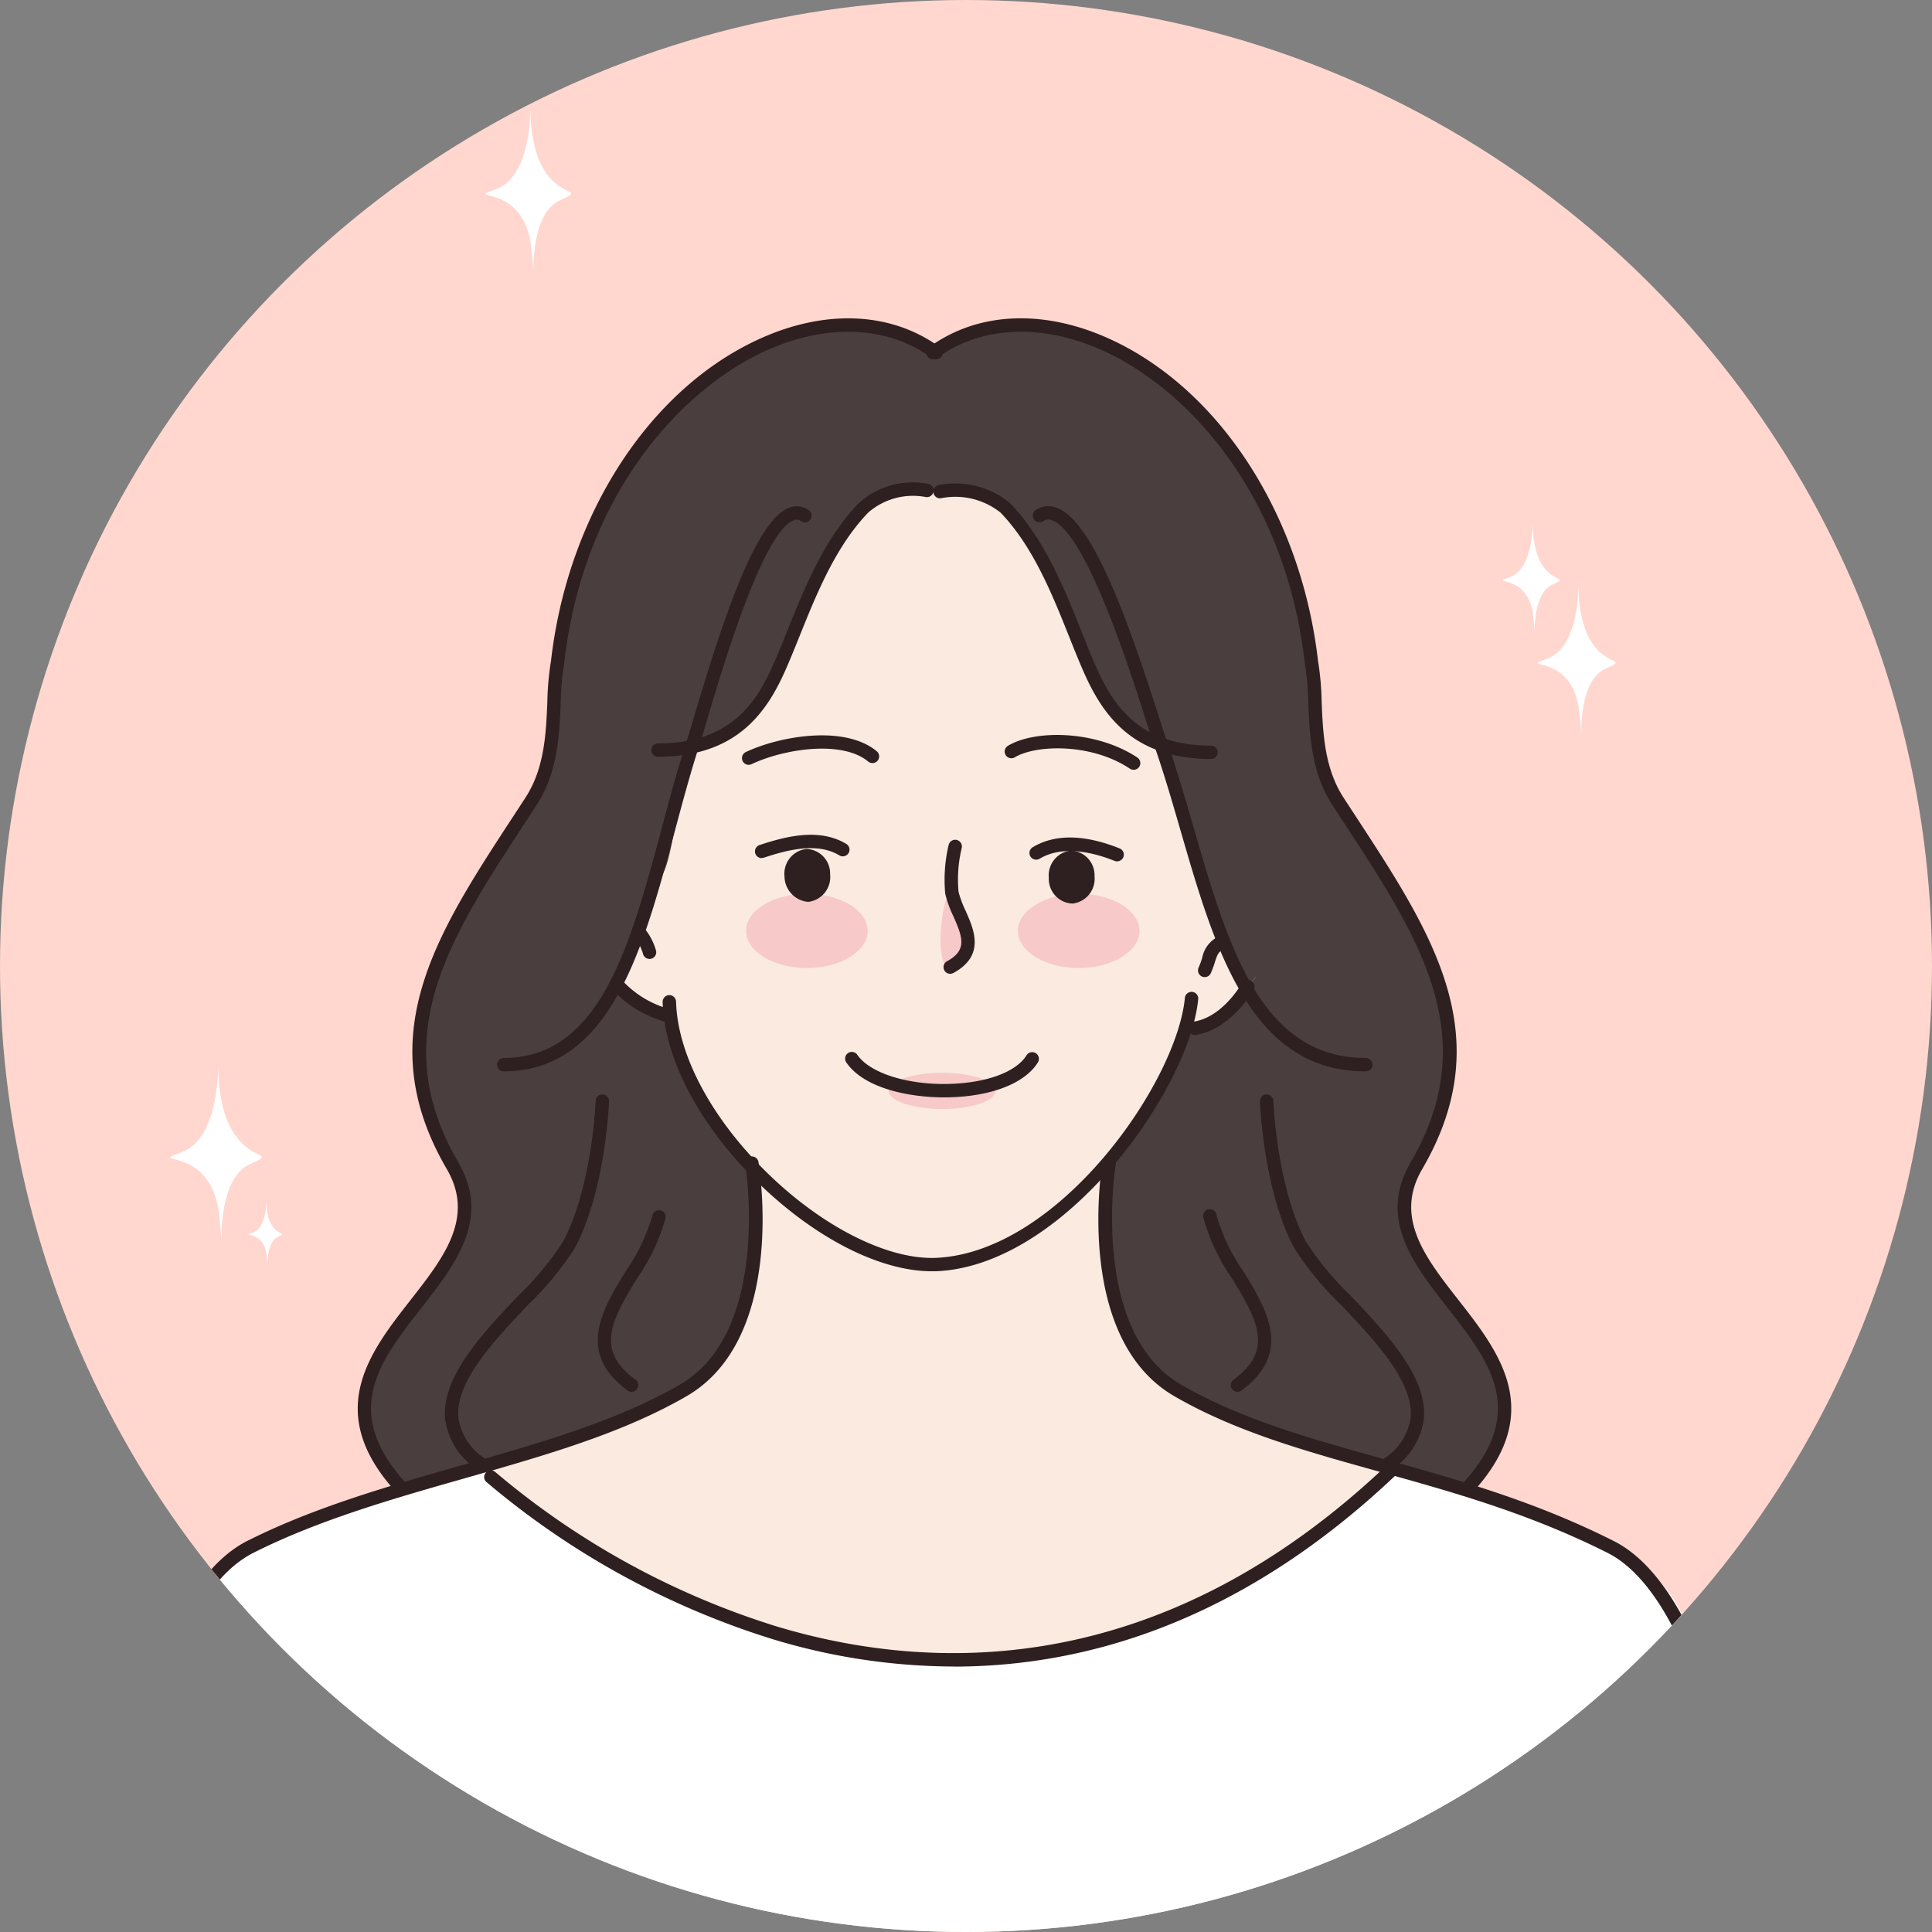 <svg xmlns="http://www.w3.org/2000/svg" xmlns:xlink="http://www.w3.org/1999/xlink" width="177" height="177" viewBox="0 0 177 177">
  <rect x="0" y="0" width="177" height="177" fill="#808080" stroke="none"/>
  <defs>
    <clipPath id="clip-path">
      <circle id="楕円形_7" data-name="楕円形 7" cx="88.5" cy="88.5" r="88.5" transform="translate(1084 5817.135)" fill="#fff" stroke="#707070" stroke-width="1"/>
    </clipPath>
    <clipPath id="clip-path-2">
      <rect id="長方形_1057" data-name="長方形 1057" width="230.12" height="306.724" fill="none"/>
    </clipPath>
  </defs>
  <g id="マスクグループ_50" data-name="マスクグループ 50" transform="translate(-1084 -5817.135)" clip-path="url(#clip-path)">
    <g id="グループ_4725" data-name="グループ 4725" transform="translate(1057 5765.272)">
      <rect id="長方形_1056" data-name="長方形 1056" width="230.12" height="306.724" fill="#ffd7cf"/>
      <g id="グループ_4724" data-name="グループ 4724">
        <g id="グループ_4723" data-name="グループ 4723" clip-path="url(#clip-path-2)">
          <path id="パス_9778" data-name="パス 9778" d="M298.705,965.8s.066,2.434-1.209,2.908.98-.311,1.242,2.074-.335-1.043,1.012-1.666-1.012.375-1.045-3.316" transform="translate(-247.311 -803.928)" fill="#fff" fill-rule="evenodd"/>
          <path id="パス_9779" data-name="パス 9779" d="M258.463,891.495s.18,6.7-3.326,8,2.7-.854,3.415,5.707-.92-2.868,2.786-4.583-2.786,1.033-2.875-9.122" transform="translate(-211.487 -742.073)" fill="#fff" fill-rule="evenodd"/>
          <path id="パス_9780" data-name="パス 9780" d="M430.556,368.208s.168,6.253-3.105,7.47,2.518-.8,3.189,5.33-.859-2.679,2.6-4.281-2.6.965-2.686-8.519" transform="translate(-354.977 -306.493)" fill="#fff" fill-rule="evenodd"/>
          <path id="パス_9781" data-name="パス 9781" d="M985.224,595.142s.112,4.168-2.071,4.98,1.679-.531,2.127,3.553-.573-1.786,1.734-2.854-1.734.643-1.79-5.679" transform="translate(-817.816 -495.391)" fill="#fff" fill-rule="evenodd"/>
          <path id="パス_9782" data-name="パス 9782" d="M1005.315,628.938s.153,5.68-2.821,6.785,2.287-.724,2.9,4.842-.781-2.433,2.363-3.889-2.363.877-2.44-7.738" transform="translate(-833.715 -523.523)" fill="#fff" fill-rule="evenodd"/>
          <path id="パス_9783" data-name="パス 9783" d="M409.919,626.2s-37.352-22.411-41.225-25.731-9.639-11.9-8.785-15.2-.092-2.825,3.2-7.132,8.706-6.917,4.518-15.258-3.211-11.812-1.838-15.535,5.209-10.4,9.383-17.236.648-12.434,4.555-22.154,6.828-13.264,10.856-16.014,7.423-6.284,14.072-5.459,6.162,2.774,8.614,1.707,7.2-3.343,13.959-.176,12.823,8.678,15.421,15.44,3.651,9.582,4.005,13.869-.088,10.616,4.415,15.824,7.747,14.6,7.987,16.755a24.88,24.88,0,0,1-2.777,13.6c-3.06,5.838-.229,8.01,1.932,10.81s6.36,7.078,6.086,10.4-.148,5.24-4.714,10.359S409.919,626.2,409.919,626.2" transform="translate(-299.515 -404.844)" fill="#4a3e3e" fill-rule="evenodd"/>
          <path id="パス_9784" data-name="パス 9784" d="M291.679,1101.05s-35.9-7.5-53.018.054-14.737,5.426-20.217,20.186-4.183,24.063-4.183,24.063c8.4,0,17.337.472,25.654,1.038a796.494,796.494,0,0,0,101.715,0c8.267-.488,16.8-1.038,25.073-1.038,0,0-1.362-16.985-4.39-24.755s-.773-13.81-18.472-19.1-30.789-10.586-52.161-.448" transform="translate(-178.238 -911.717)" fill="#fff" fill-rule="evenodd"/>
          <path id="パス_9785" data-name="パス 9785" d="M480.147,682.661s15.345-5.437,21.5-10.735l6.152-5.3s-13.7-4-16.754-5.6-6.921-2.518-8.174-8.132a112.306,112.306,0,0,1-1.8-13.644s4.744-5.644,6.153-9.084.9-3.211,4.154-4.491c1.562-.614,4.654-5.337,3.754-3.974-1.019,1.544-2.469-1.51-3.976-6.411l-4.612-14.993s-4.27-.674-6.91-7.8-5.237-10.222-6.359-12.286-3.51-2.741-7-3.038-4.482-.82-6.758,1.958-6.272,7.915-7.907,14.033a9.819,9.819,0,0,1-8.048,7.35c-.971.09-1.609,12.008-3.123,12.008,0,0-3.829,9.733-3.6,9.916,2.019,1.636,4.146,2.073,5.231,5.039s2.475,6.621,4.734,8.9,2.768,3.232,2.609,6.97-.518,9.138-2.433,11.739-5.614,6.041-13.479,8.51-10.8,1.791-8.38,3.79,14.773,12.311,26.671,14.488,12.965,3.254,28.361.792" transform="translate(-353.176 -480.228)" fill="#faeae0" fill-rule="evenodd"/>
          <path id="パス_9786" data-name="パス 9786" d="M574.473,804.751c3.067,0,5.568-1.528,5.568-3.4s-2.5-3.4-5.568-3.4-5.568,1.529-5.568,3.4,2.5,3.4,5.568,3.4" transform="translate(-473.552 -664.204)" fill="#f7c9c9" fill-rule="evenodd"/>
          <path id="パス_9787" data-name="パス 9787" d="M723.038,804.751c3.067,0,5.568-1.528,5.568-3.4s-2.5-3.4-5.568-3.4-5.568,1.529-5.568,3.4,2.5,3.4,5.568,3.4" transform="translate(-597.216 -664.204)" fill="#f7c9c9" fill-rule="evenodd"/>
          <path id="パス_9788" data-name="パス 9788" d="M675.982,798.747a6.283,6.283,0,0,1,2.18,3.9c0,1.643-.785,2.974-1.754,2.974s-1.234-1.228-1.234-2.871.462-4.108.809-4.006" transform="translate(-562.008 -664.867)" fill="#f7c9c9" fill-rule="evenodd"/>
          <path id="パス_9789" data-name="パス 9789" d="M651.725,899.132c2.692,0,4.887-.745,4.887-1.659s-2.2-1.659-4.887-1.659-4.888.745-4.888,1.659,2.2,1.659,4.888,1.659" transform="translate(-538.422 -745.668)" fill="#f7c9c9" fill-rule="evenodd"/>
          <path id="パス_9790" data-name="パス 9790" d="M547.956,877.154c-4.595,0-10.333-2.839-15.44-7.653-5.63-5.307-9.079-11.668-9.228-17.017a.613.613,0,0,1,.6-.63.621.621,0,0,1,.63.6c.14,5.03,3.446,11.07,8.843,16.159,4.928,4.645,10.631,7.454,14.9,7.315,11.3-.44,22.124-16.041,22.872-23.818a.613.613,0,1,1,1.221.117c-.782,8.137-12.156,24.463-24.05,24.926-.113,0-.227,0-.341,0" transform="translate(-435.58 -708.823)" fill="#2e2020"/>
          <path id="パス_9791" data-name="パス 9791" d="M574.477,767.885a.613.613,0,0,1-.194-1.2c2.571-.858,5.523-1.539,7.927-.1a.613.613,0,1,1-.631,1.052c-1.98-1.187-4.6-.561-6.908.207a.606.606,0,0,1-.194.032" transform="translate(-477.679 -637.408)" fill="#2e2020"/>
          <path id="パス_9792" data-name="パス 9792" d="M589.889,775.969a2.286,2.286,0,0,1,2.007-2.508,2.253,2.253,0,0,1,2.174,2.341,2.286,2.286,0,0,1-2.006,2.508,2.367,2.367,0,0,1-2.174-2.341" transform="translate(-491.018 -643.822)" fill="#2e2020" fill-rule="evenodd"/>
          <path id="パス_9793" data-name="パス 9793" d="M677.439,780.737a.613.613,0,0,1-.294-1.152c1.851-1.01,1.449-2.168.578-4.128a10.118,10.118,0,0,1-.735-2.026c0-.02-.007-.04-.009-.06a13.685,13.685,0,0,1,.314-4.433.614.614,0,0,1,1.2.266,12.334,12.334,0,0,0-.294,4.014,9.3,9.3,0,0,0,.647,1.74c.769,1.731,1.822,4.1-1.112,5.7a.605.605,0,0,1-.293.075" transform="translate(-563.383 -639.658)" fill="#2e2020"/>
          <path id="パス_9794" data-name="パス 9794" d="M816.525,824.283a.614.614,0,0,1-.56-.863,8.681,8.681,0,0,0,.338-.921,2.73,2.73,0,0,1,1.715-2.037.613.613,0,1,1,.5,1.121c-.736.328-.82.59-1.045,1.291a9.906,9.906,0,0,1-.385,1.044.614.614,0,0,1-.561.364" transform="translate(-679.158 -682.902)" fill="#2e2020"/>
          <path id="パス_9795" data-name="パス 9795" d="M731.819,769.424a.608.608,0,0,1-.227-.044c-1.971-.788-4.763-1.462-6.875-.2a.613.613,0,1,1-.631-1.052c2.042-1.225,4.721-1.188,7.961.108a.613.613,0,0,1-.228,1.183" transform="translate(-602.474 -638.645)" fill="#2e2020"/>
          <path id="パス_9796" data-name="パス 9796" d="M734.377,776.855a2.29,2.29,0,0,1,2.01-2.512,2.257,2.257,0,0,1,2.177,2.345,2.29,2.29,0,0,1-2.009,2.512,2.257,2.257,0,0,1-2.178-2.345" transform="translate(-611.289 -644.556)" fill="#2e2020" fill-rule="evenodd"/>
          <path id="パス_9797" data-name="パス 9797" d="M517.576,598.234a.614.614,0,0,1,0-1.227c6.505,0,8.943-3.5,10.609-7.283.422-.959.833-1.979,1.268-3.058,1.592-3.952,3.4-8.431,6.542-11.676a7.387,7.387,0,0,1,6.367-1.758.613.613,0,1,1-.256,1.2,6.251,6.251,0,0,0-5.231,1.412c-2.98,3.072-4.736,7.432-6.285,11.28-.438,1.089-.852,2.117-1.282,3.094-1.746,3.964-4.505,8.016-11.732,8.016" transform="translate(-430.315 -477.038)" fill="#2e2020"/>
          <path id="パス_9798" data-name="パス 9798" d="M499.432,847.583a.619.619,0,0,1-.167-.023,10.342,10.342,0,0,1-4.852-3.044.614.614,0,0,1,.91-.824,9.119,9.119,0,0,0,4.274,2.687.614.614,0,0,1-.166,1.2" transform="translate(-411.414 -702.114)" fill="#2e2020"/>
          <path id="パス_9799" data-name="パス 9799" d="M811.105,850.088a.613.613,0,0,1-.094-1.22c1.593-.249,3.167-1.5,4.433-3.534a.613.613,0,0,1,1.041.649c-1.458,2.338-3.334,3.793-5.284,4.1a.644.644,0,0,1-.1.007" transform="translate(-674.647 -703.408)" fill="#2e2020"/>
          <path id="パス_9800" data-name="パス 9800" d="M509.064,819.427a.613.613,0,0,1-.586-.433,4.308,4.308,0,0,0-.7-1.426.613.613,0,0,1,.967-.755,5.558,5.558,0,0,1,.907,1.82.613.613,0,0,1-.586.794" transform="translate(-422.56 -679.711)" fill="#2e2020"/>
          <path id="パス_9801" data-name="パス 9801" d="M567.253,714.08a.614.614,0,0,1-.263-1.168c3.108-1.473,9.074-2.513,12.009-.068a.614.614,0,0,1-.786.943c-2.413-2.011-7.763-1.156-10.7.235a.613.613,0,0,1-.262.059" transform="translate(-471.665 -592.147)" fill="#2e2020"/>
          <path id="パス_9802" data-name="パス 9802" d="M722.056,714.332a.612.612,0,0,1-.34-.1c-3.553-2.369-8.619-2.2-10.546-1.044a.613.613,0,1,1-.631-1.052c2.545-1.528,8.157-1.392,11.858,1.075a.614.614,0,0,1-.341,1.124" transform="translate(-591.198 -591.945)" fill="#2e2020"/>
          <path id="パス_9803" data-name="パス 9803" d="M822.291,1017.972a.614.614,0,0,1-.611-.557c-2.02-21.908-7-36.342-13.649-39.6-7.161-3.595-14.131-5.535-20.872-7.412-6.784-1.888-13.191-3.672-18.828-6.952-9.041-5.347-6.611-20.75-6.5-21.4a.613.613,0,1,1,1.21.2c-.025.152-2.4,15.227,5.914,20.145,5.5,3.2,11.83,4.962,18.536,6.829,6.8,1.892,13.826,3.849,21.088,7.495,7.146,3.5,12.235,17.917,14.326,40.589a.614.614,0,0,1-.555.667l-.057,0" transform="translate(-633.827 -783.723)" fill="#2e2020"/>
          <path id="パス_9804" data-name="パス 9804" d="M360.612,591.173a.612.612,0,0,1-.453-.2c-6.718-7.352-2.451-12.809,1.315-17.623,3.036-3.882,5.9-7.55,3.316-11.984-7.095-12.157-.988-21.5,6.083-32.314q.56-.856,1.125-1.724c1.746-2.688,1.882-5.894,2-8.723a26.535,26.535,0,0,1,.343-3.848c1.553-13.483,9.183-25.121,19.43-29.6,5.941-2.6,11.844-2.265,16.193.915a.613.613,0,1,1-.724.991c-3.987-2.916-9.447-3.2-14.977-.782-7.484,3.273-16.874,12.745-18.711,28.667a25.806,25.806,0,0,0-.328,3.712c-.127,2.986-.271,6.37-2.2,9.339q-.565.87-1.127,1.727c-6.849,10.476-12.763,19.522-6.051,31.025,3.007,5.152-.255,9.324-3.409,13.358-3.8,4.862-7.393,9.454-1.375,16.039a.614.614,0,0,1-.453,1.027" transform="translate(-296.855 -402.394)" fill="#2e2020"/>
          <path id="パス_9805" data-name="パス 9805" d="M211.88,1017.962l-.057,0a.614.614,0,0,1-.555-.667c.16-1.737.344-3.48.547-5.18,2.35-19.631,7.245-32.207,13.784-35.412,6.062-3.043,12.892-4.99,19.5-6.872,7.38-2.1,14.35-4.09,20.125-7.451,8.319-4.92,5.935-19.991,5.91-20.143a.613.613,0,1,1,1.21-.2c.108.653,2.538,16.056-6.5,21.4-5.912,3.44-12.954,5.447-20.41,7.572-6.551,1.867-13.325,3.8-19.289,6.792-6.157,3.018-10.811,15.255-13.111,34.458-.2,1.689-.384,3.421-.543,5.148a.614.614,0,0,1-.611.557" transform="translate(-175.855 -783.713)" fill="#2e2020"/>
          <path id="パス_9806" data-name="パス 9806" d="M468.58,1127.2a57.561,57.561,0,0,1-16.632-2.523,74.941,74.941,0,0,1-26.206-14.415.614.614,0,0,1,.831-.9,73.617,73.617,0,0,0,25.771,14.157c14.018,4.225,35.123,5.068,56.071-14.9a.613.613,0,0,1,.847.888c-14.2,13.54-28.487,17.7-40.682,17.7" transform="translate(-354.219 -922.659)" fill="#2e2020"/>
          <path id="パス_9807" data-name="パス 9807" d="M433.269,637.906a.614.614,0,0,1,0-1.227c8.858,0,11.613-10.286,14.53-21.175.709-2.647,1.442-5.384,2.264-7.9.149-.443.387-1.246.688-2.264,2.747-9.284,5.706-18.023,8.725-19.088a1.88,1.88,0,0,1,1.755.241.613.613,0,1,1-.7,1.009.659.659,0,0,0-.65-.094c-2.845,1-6.558,13.555-7.956,18.279-.3,1.03-.545,1.843-.7,2.3-.809,2.484-1.538,5.2-2.243,7.836-2.908,10.858-5.916,22.085-15.716,22.085" transform="translate(-360.139 -487.89)" fill="#2e2020"/>
          <path id="パス_9808" data-name="パス 9808" d="M632.111,888.574c-3.237,0-7.354-.827-8.976-3.206a.613.613,0,1,1,1.014-.691c1.137,1.667,4.593,2.767,8.41,2.664,3.441-.089,6.16-1.1,7.1-2.638a.614.614,0,0,1,1.048.638c-1.168,1.919-4.2,3.125-8.113,3.226-.157,0-.317.006-.48.006" transform="translate(-518.603 -736.175)" fill="#2e2020"/>
          <path id="パス_9809" data-name="パス 9809" d="M407.636,942.148a.614.614,0,0,1-.362-.119,6.563,6.563,0,0,1-2.993-4.659c-.346-3.843,3.407-7.807,6.717-11.305a27.753,27.753,0,0,0,4.1-4.955c2.67-5.074,2.971-12.8,2.974-12.878a.613.613,0,1,1,1.226.043c-.011.328-.314,8.086-3.114,13.406a28.3,28.3,0,0,1-4.3,5.227c-3.132,3.31-6.683,7.061-6.386,10.352a5.332,5.332,0,0,0,2.5,3.781.613.613,0,0,1-.363,1.108" transform="translate(-336.502 -755.511)" fill="#2e2020"/>
          <path id="パス_9810" data-name="パス 9810" d="M490.943,987.35a.614.614,0,0,1-.362-.119c-4.74-3.48-2.309-7.446-.165-10.945a17.238,17.238,0,0,0,2.447-5.127.614.614,0,0,1,1.2.242,18.1,18.1,0,0,1-2.6,5.526c-2.471,4.031-3.8,6.638-.155,9.314a.614.614,0,0,1-.363,1.108" transform="translate(-406.082 -807.975)" fill="#2e2020"/>
          <path id="パス_9811" data-name="パス 9811" d="M696.591,598.757c-7.229,0-9.987-4.084-11.732-8.079-.43-.986-.845-2.023-1.284-3.122-1.549-3.878-3.305-8.274-6.285-11.371a6.648,6.648,0,0,0-5.373-1.334.614.614,0,0,1-.394-1.162,7.8,7.8,0,0,1,6.651,1.646c3.146,3.27,4.949,7.783,6.54,11.766.435,1.089.846,2.118,1.269,3.086,1.666,3.814,4.1,7.344,10.608,7.344a.614.614,0,0,1,0,1.227" transform="translate(-558.623 -477.358)" fill="#2e2020"/>
          <path id="パス_9812" data-name="パス 9812" d="M717.034,591.174a.614.614,0,0,1-.453-1.027c6.017-6.586,2.427-11.177-1.375-16.039-3.155-4.034-6.417-8.205-3.409-13.358,6.712-11.5.8-20.55-6.051-31.026q-.561-.857-1.126-1.726c-1.93-2.969-2.073-6.353-2.2-9.339a25.589,25.589,0,0,0-.32-3.664c-1.844-15.97-11.234-25.442-18.717-28.715-5.532-2.42-10.991-2.134-14.978.781a.613.613,0,1,1-.724-.991c4.349-3.18,10.251-3.514,16.194-.915,10.247,4.482,17.877,16.12,19.437,29.65a26.3,26.3,0,0,1,.334,3.8c.12,2.829.257,6.035,2,8.723q.565.868,1.125,1.723c7.071,10.816,13.178,20.158,6.084,32.315-2.588,4.434.28,8.1,3.316,11.984,3.765,4.815,8.032,10.272,1.314,17.623a.612.612,0,0,1-.453.2" transform="translate(-555.561 -402.395)" fill="#2e2020"/>
          <path id="パス_9813" data-name="パス 9813" d="M756.094,637.908c-10.552,0-13.8-11.221-16.947-22.073-.762-2.631-1.551-5.351-2.427-7.84-.165-.453-.426-1.266-.755-2.3-1.5-4.692-5.491-17.157-8.589-18.275a.861.861,0,0,0-.818.088.613.613,0,1,1-.66-1.034,2.084,2.084,0,0,1,1.895-.208c3.222,1.163,6.394,9.845,9.341,19.055.325,1.016.582,1.819.741,2.255.89,2.529,1.684,5.265,2.451,7.913,3.157,10.9,6.139,21.188,15.768,21.188a.614.614,0,1,1,0,1.227" transform="translate(-603.995 -487.892)" fill="#2e2020"/>
          <path id="パス_9814" data-name="パス 9814" d="M861.452,942.148a.614.614,0,0,1-.363-1.108,5.331,5.331,0,0,0,2.5-3.78c.3-3.291-3.253-7.042-6.386-10.352a28.3,28.3,0,0,1-4.3-5.227c-2.8-5.32-3.1-13.079-3.114-13.406a.614.614,0,0,1,.592-.634.623.623,0,0,1,.634.591c0,.078.306,7.81,2.973,12.879a27.754,27.754,0,0,0,4.1,4.955c3.311,3.5,7.063,7.463,6.717,11.3a6.561,6.561,0,0,1-2.992,4.66.614.614,0,0,1-.362.119" transform="translate(-707.357 -755.512)" fill="#2e2020"/>
          <path id="パス_9815" data-name="パス 9815" d="M821.911,987.35a.614.614,0,0,1-.363-1.108c3.645-2.676,2.316-5.283-.154-9.314a18.082,18.082,0,0,1-2.6-5.526.614.614,0,1,1,1.2-.242,17.237,17.237,0,0,0,2.447,5.127c2.144,3.5,4.574,7.464-.166,10.944a.614.614,0,0,1-.363.119" transform="translate(-681.543 -807.975)" fill="#2e2020"/>
          <path id="パス_9816" data-name="パス 9816" d="M356.981,1365.916a.614.614,0,0,1-.513-.276,9.277,9.277,0,0,1-1.714-4.9,15.94,15.94,0,0,0-.241-1.707.614.614,0,0,1,1.2-.25,16.884,16.884,0,0,1,.26,1.832,8.057,8.057,0,0,0,1.518,4.353.614.614,0,0,1-.512.951" transform="translate(-295.082 -1130.629)" fill="#2e2020"/>
          <path id="パス_9817" data-name="パス 9817" d="M973.111,1365.917a.614.614,0,0,1-.512-.951,8.056,8.056,0,0,0,1.519-4.354,16.945,16.945,0,0,1,.261-1.831.613.613,0,0,1,1.2.25,15.981,15.981,0,0,0-.241,1.707,9.273,9.273,0,0,1-1.715,4.9.615.615,0,0,1-.513.276" transform="translate(-809.499 -1130.63)" fill="#2e2020"/>
        </g>
      </g>
    </g>
  </g>
</svg>
